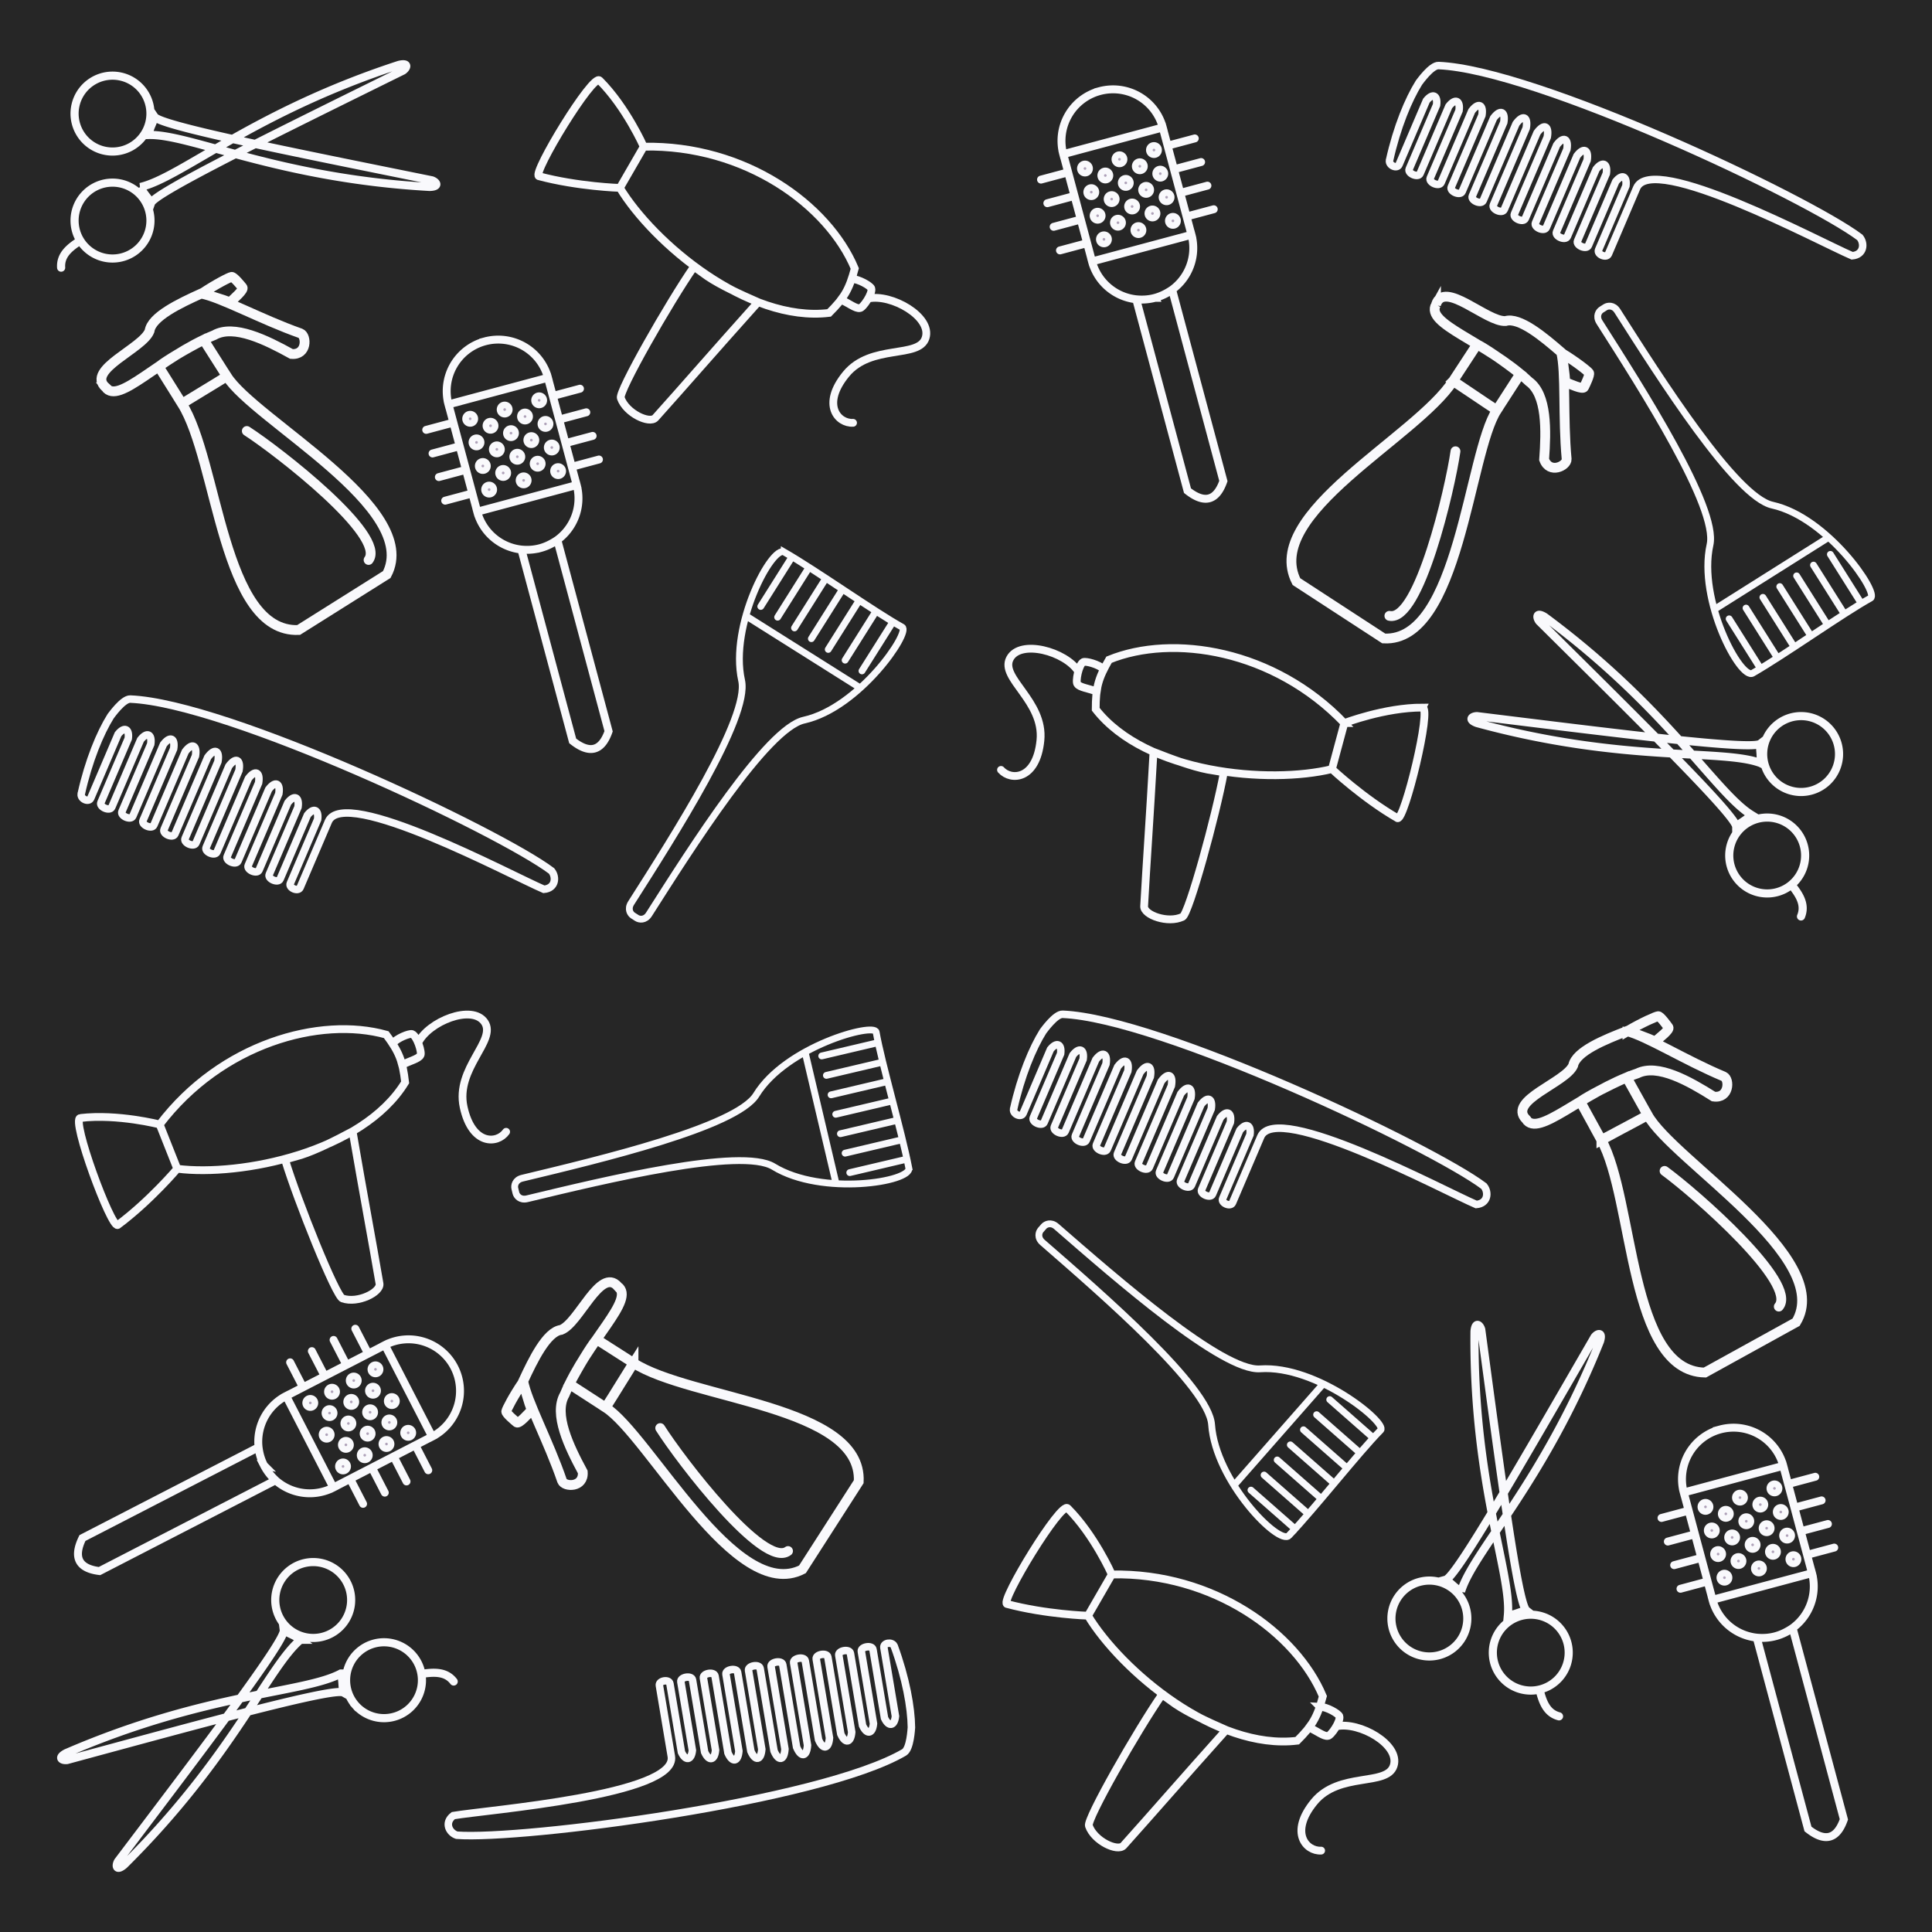 <?xml version="1.0" encoding="UTF-8" standalone="no"?>
<!-- Created with Inkscape (http://www.inkscape.org/) -->

<svg
   width="510.705mm"
   height="510.705mm"
   viewBox="0 0 510.705 510.705"
   version="1.1"
   id="svg1"
   xml:space="preserve"
   sodipodi:docname="motif en quatre - noir.svg"
   inkscape:version="1.4 (86a8ad7, 2024-10-11)"
   xmlns:inkscape="http://www.inkscape.org/namespaces/inkscape"
   xmlns:sodipodi="http://sodipodi.sourceforge.net/DTD/sodipodi-0.dtd"
   xmlns="http://www.w3.org/2000/svg"
   xmlns:svg="http://www.w3.org/2000/svg"><rect x="0" y="0" width="510.705" height="510.705" fill="#808080" stroke="none"/><sodipodi:namedview
     id="namedview1"
     pagecolor="#ffffff"
     bordercolor="#000000"
     borderopacity="0.25"
     inkscape:showpageshadow="2"
     inkscape:pageopacity="0.0"
     inkscape:pagecheckerboard="0"
     inkscape:deskcolor="#d1d1d1"
     inkscape:document-units="mm"
     inkscape:zoom="0.2067119"
     inkscape:cx="626.47577"
     inkscape:cy="957.85485"
     inkscape:window-width="1920"
     inkscape:window-height="991"
     inkscape:window-x="-9"
     inkscape:window-y="-9"
     inkscape:window-maximized="1"
     inkscape:current-layer="layer4" /><defs
     id="defs1" /><g
     id="layer4"
     transform="translate(-1612.955,-533.878)"><g
       id="g3-8"
       transform="translate(-95.789,-185.592)"><path
         id="rect46-2-0-6-1-05-2"
         style="fill:#262626;fill-opacity:1;stroke:none;stroke-width:1.11;stroke-linecap:round;stroke-dasharray:none;stroke-opacity:1"
         d="m 1708.744,719.47 v 255.352 255.352 h 255.352 255.352 V 974.822 719.47 h -255.352 z" /><g
         id="g2-9-4"
         transform="translate(-2.905,-3.431)"
         style="stroke:#f9f9fc;stroke-opacity:1"><path
           id="path6-5-1-9-2-12-4-5"
           style="fill:none;fill-opacity:1;stroke:#f9f9fc;stroke-width:2.595;stroke-linecap:round;stroke-dasharray:none;stroke-opacity:1"
           d="m 1776.893,836.83 c 8.322,5.377 37.053,27.694 32.187,34.092 m -49.329,-41.308 c 9.562,15.204 10.675,60.588 30.817,59.826 l 23.319,-14.666 c 9.303,-17.62 -35.02,-40.865 -42.277,-52.404 -3.238,2.036 -10.177,6.186 -11.859,7.244 z m 0,0 c 1.887,-1.187 8.656,-5.229 11.859,-7.244 -1.471,-2.328 -5.031,-7.903 -6.128,-9.646 -4.923,2.53 -9.676,5.379 -11.877,7.067 2.066,3.286 3.72,5.966 6.145,9.823 z m 5.238,-29.113 c 3.811,-2.554 7.349,-4.333 7.884,-4.408 0.535,-0.075 2.377,2.173 2.873,2.785 0.495,0.612 -2.281,2.965 -3.337,3.986 -1.31,-0.744 -7.286,-2.381 -7.42,-2.363 z m -25.459,24.764 c -5.149,-4.695 9.847,-10.189 11.65,-14.873 0.529,-3.794 7.964,-7.322 13.64,-9.889 5.298,0.999 15.907,6.867 26.272,10.516 1.662,0.668 1.774,5.808 -2.396,5.449 -6.681,-3.695 -15.229,-7.915 -20.4,-4.99 -14.653,5.965 -25.274,18.647 -28.767,13.787 z" /><g
           id="g10-5-1-8-2-6-63-5"
           transform="matrix(1.684,-0.451,0.451,1.684,1658.303,842.912)"
           style="stroke:#f9f9fc;stroke-opacity:1"><path
             id="path8-4-4-2-1-9-5-3-8-4-1"
             style="fill:none;fill-opacity:1;stroke:#f9f9fc;stroke-width:1.2;stroke-linecap:round;stroke-dasharray:none;stroke-opacity:1"
             d="m 113.335,24.806 h 3.732 m -3.732,3.705 h 3.732 m -3.732,3.705 h 3.732 m -3.732,-11.116 h 3.732 m -24.134,3.705 h 3.732 m -3.732,3.705 h 3.732 m -3.732,3.705 h 3.732 m -3.732,-11.116 h 3.732 m 0.529,-2.856 H 112.805 V 35.088 H 97.195 Z m 7.806,24.648 A 7.812,7.804 0 0 1 97.188,35.088 H 112.812 a 7.812,7.804 0 0 1 -7.812,7.804 z m 0,-32.452 a 7.812,7.804 0 0 0 -7.813,7.804 H 112.812 a 7.812,7.804 0 0 0 -7.812,-7.804 z m -2.818,31.927 c 2.029,0.752 3.781,0.642 5.636,0 0,4.624 0,30.034 0,30.034 -1.795,2.635 -3.674,2.635 -5.636,0 0,0 0,-24.315 0,-30.034 z" /><path
             id="path9-0-0-2-1-5-1-7-8-9-7"
             style="fill:#afa2b9;fill-opacity:1;stroke:#f9f9fc;stroke-linecap:round;stroke-opacity:1"
             d="m 111.334,32.317 a 0.7,0.7 0 0 1 -0.7,0.7 0.7,0.7 0 0 1 -0.7,-0.7 0.7,0.7 0 0 1 0.7,-0.7 0.7,0.7 0 0 1 0.7,0.7 z m -5.414,0 a 0.7,0.7 0 0 1 -0.7,0.7 0.7,0.7 0 0 1 -0.7,-0.7 0.7,0.7 0 0 1 0.7,-0.7 0.7,0.7 0 0 1 0.7,0.7 z m -5.414,0 a 0.7,0.7 0 0 1 -0.7,0.7 0.7,0.7 0 0 1 -0.7,-0.7 0.7,0.7 0 0 1 0.7,-0.7 0.7,0.7 0 0 1 0.7,0.7 z m 10.828,-3.705 a 0.7,0.7 0 0 1 -0.7,0.7 0.7,0.7 0 0 1 -0.7,-0.7 0.7,0.7 0 0 1 0.7,-0.7 0.7,0.7 0 0 1 0.7,0.7 z m -5.414,0 a 0.7,0.7 0 0 1 -0.7,0.7 0.7,0.7 0 0 1 -0.7,-0.7 0.7,0.7 0 0 1 0.7,-0.7 0.7,0.7 0 0 1 0.7,0.7 z m 2.707,1.819 a 0.7,0.7 0 0 1 -0.7,0.7 0.7,0.7 0 0 1 -0.7,-0.7 0.7,0.7 0 0 1 0.7,-0.7 0.7,0.7 0 0 1 0.7,0.7 z m -5.414,0 a 0.7,0.7 0 0 1 -0.7,0.7 0.7,0.7 0 0 1 -0.7,-0.7 0.7,0.7 0 0 1 0.7,-0.7 0.7,0.7 0 0 1 0.7,0.7 z m -2.707,-1.819 a 0.7,0.7 0 0 1 -0.7,0.7 0.7,0.7 0 0 1 -0.7,-0.7 0.7,0.7 0 0 1 0.7,-0.7 0.7,0.7 0 0 1 0.7,0.7 z m 10.828,-3.705 a 0.7,0.7 0 0 1 -0.7,0.7 0.7,0.7 0 0 1 -0.7,-0.7 0.7,0.7 0 0 1 0.7,-0.7 0.7,0.7 0 0 1 0.7,0.7 z m -5.414,0 a 0.7,0.7 0 0 1 -0.7,0.7 0.7,0.7 0 0 1 -0.7,-0.7 0.7,0.7 0 0 1 0.7,-0.7 0.7,0.7 0 0 1 0.7,0.7 z m 2.707,1.819 a 0.7,0.7 0 0 1 -0.7,0.7 0.7,0.7 0 0 1 -0.7,-0.7 0.7,0.7 0 0 1 0.7,-0.7 0.7,0.7 0 0 1 0.7,0.7 z m -5.414,0 a 0.7,0.7 0 0 1 -0.7,0.7 0.7,0.7 0 0 1 -0.7,-0.7 0.7,0.7 0 0 1 0.7,-0.7 0.7,0.7 0 0 1 0.7,0.7 z m -2.707,-1.819 a 0.7,0.7 0 0 1 -0.7,0.7 0.7,0.7 0 0 1 -0.7,-0.7 0.7,0.7 0 0 1 0.7,-0.7 0.7,0.7 0 0 1 0.7,0.7 z m 10.828,-3.705 a 0.7,0.7 0 0 1 -0.7,0.7 0.7,0.7 0 0 1 -0.7,-0.7 0.7,0.7 0 0 1 0.7,-0.7 0.7,0.7 0 0 1 0.7,0.7 z m -5.414,0 a 0.7,0.7 0 0 1 -0.7,0.7 0.7,0.7 0 0 1 -0.7,-0.7 0.7,0.7 0 0 1 0.7,-0.7 0.7,0.7 0 0 1 0.7,0.7 z m 2.707,1.819 a 0.7,0.7 0 0 1 -0.7,0.7 0.7,0.7 0 0 1 -0.7,-0.7 0.7,0.7 0 0 1 0.7,-0.7 0.7,0.7 0 0 1 0.7,0.7 z m -5.414,0 a 0.7,0.7 0 0 1 -0.7,0.7 0.7,0.7 0 0 1 -0.7,-0.7 0.7,0.7 0 0 1 0.7,-0.7 0.7,0.7 0 0 1 0.7,0.7 z m -2.707,-1.819 a 0.7,0.7 0 0 1 -0.7,0.7 0.7,0.7 0 0 1 -0.7,-0.7 0.7,0.7 0 0 1 0.7,-0.7 0.7,0.7 0 0 1 0.7,0.7 z" /></g><path
           id="rect11-3-6-4-4-2-0-1"
           style="fill:none;fill-opacity:1;stroke:#f9f9fc;stroke-width:1.983;stroke-linecap:round;stroke-dasharray:none;stroke-opacity:1"
           d="m 1733.113,932.809 c 1.967,-8.866 5.011,-16.152 7.783,-20.587 0.202,-0.245 3.276,-4.605 5.195,-4.526 25.71,1.061 97.512,35.008 111.358,45.427 1.322,1.637 1.064,4.593 -2.033,4.855 -8.564,-3.659 -52.891,-27.468 -56.965,-17.932 l -7.47,17.485 c -0.505,1.182 -3.099,0.073 -2.594,-1.108 l 7.223,-16.908 c 0.345,-2.604 -1.038,-3.219 -2.695,-1.151 l -7.223,16.908 c -0.505,1.181 -3.372,-0.043 -2.867,-1.225 l 7.603,-17.796 c 0.391,-2.711 -0.992,-3.328 -2.695,-1.151 l -7.603,17.796 c -0.505,1.182 -3.37,-0.043 -2.866,-1.224 l 8.095,-18.948 c 0.451,-2.85 -0.933,-3.468 -2.696,-1.152 l -8.095,18.948 c -0.505,1.182 -3.371,-0.043 -2.866,-1.224 l 8.306,-19.442 c 0.476,-2.91 -0.907,-3.529 -2.696,-1.152 l -8.306,19.442 c -0.505,1.182 -3.371,-0.043 -2.866,-1.224 l 8.681,-20.319 c 0.521,-3.016 -0.86,-3.635 -2.695,-1.151 l -8.681,20.319 c -0.505,1.182 -3.372,-0.043 -2.867,-1.225 l 8.681,-20.319 c 0.521,-3.016 -0.86,-3.635 -2.695,-1.151 l -8.681,20.319 c -0.505,1.182 -3.372,-0.043 -2.867,-1.225 l 8.306,-19.442 c 0.476,-2.91 -0.906,-3.528 -2.695,-1.151 l -8.306,19.442 c -0.505,1.182 -3.372,-0.043 -2.867,-1.225 l 8.095,-18.948 c 0.451,-2.85 -0.931,-3.468 -2.695,-1.151 l -8.095,18.948 c -0.505,1.182 -3.37,-0.043 -2.866,-1.224 l 7.603,-17.796 c 0.391,-2.711 -0.993,-3.328 -2.696,-1.152 l -7.603,17.796 c -0.505,1.182 -3.37,-0.043 -2.866,-1.224 l 7.223,-16.908 c 0.345,-2.604 -1.038,-3.219 -2.695,-1.151 l -7.223,16.908 c -0.505,1.182 -2.683,0.251 -2.523,-1.078 z" /><path
           id="path17-3-3-7-8-7-5-1"
           style="fill:none;fill-opacity:1;stroke:#f9f9fc;stroke-width:2.149;stroke-linecap:round;stroke-dasharray:none;stroke-opacity:1"
           d="m 1732.636,786.664 c -2.717,1.764 -5.055,3.722 -4.824,6.99 m 20.961,-21.321 c 10.783,-2.522 30.022,-19.803 68.359,-32.292 2.627,-0.627 2.102,0.807 1.027,1.534 -34.308,16.936 -65.63,32.277 -66.576,34.994 -0.944,-1.677 -1.829,-2.234 -2.809,-4.236 z m 2.648,8.875 a 10.03,10.03 0 0 0 -10.03,-10.03 10.03,10.03 0 0 0 -10.03,10.03 10.03,10.03 0 0 0 10.03,10.03 10.03,10.03 0 0 0 10.03,-10.03 z m -0.341,-25.682 a 10.03,10.03 0 0 1 -12.284,7.092 10.03,10.03 0 0 1 -7.092,-12.284 10.03,10.03 0 0 1 12.284,-7.092 10.03,10.03 0 0 1 7.092,12.284 z m -0.211,3.058 c 11.069,-0.32 34.089,11.464 74.345,13.73 2.7,-0.066 1.826,-1.318 0.6,-1.745 -37.499,-7.596 -71.703,-14.414 -73.313,-16.798 -0.483,1.863 -1.196,2.628 -1.632,4.813 z" /><path
           id="path21-3-6-1-3-9-3-5"
           style="fill:none;fill-opacity:1;stroke:#f9f9fc;stroke-width:2.056;stroke-linecap:round;stroke-dasharray:none;stroke-opacity:1"
           d="m 1941.158,801.817 c 6.096,-1.346 16.917,4.816 15.167,10.401 -1.75,5.586 -14.4,1.497 -21.028,9.577 -6.628,8.081 -2.124,13.09 1.849,12.872 m -0.36,-38.049 c 1.938,0.079 4.828,1.781 5.174,2.498 0.447,1.331 -2.241,5.242 -3.019,5.229 -1.088,0.207 -2.876,-1.281 -4.99,-2.212 1.027,-1.361 2.003,-2.971 2.836,-5.515 z M 1870.136,744.161 c 7.064,7.064 11.675,17.508 11.675,17.508 l -6.298,10.908 c 0,0 -11.203,-0.364 -21.443,-3.108 -1.716,-0.889 14.297,-27.175 16.066,-25.308 z m 11.675,17.508 c 26.892,-0.519 48.76,15.437 55.788,32.209 -1.487,5.548 -2.754,7.716 -6.778,11.74 -21.547,2.606 -46.522,-18.549 -55.307,-33.042 2.384,-4.129 4.586,-7.943 6.298,-10.908 z m 16.818,34.276 c 3.385,2.295 8.647,4.74 13.409,6.824 -12.053,13.451 -19.215,21.748 -27.153,30.586 -1.574,1.663 -7.714,-1.199 -9.135,-5.243 -0.626,-1.758 12.815,-25.285 19.341,-34.708 z" /><path
           id="path11-5-1-3-5-1-5-3-7-9-2"
           style="fill:none;fill-opacity:1;stroke:#f9f9fc;stroke-width:1.801;stroke-linecap:round;stroke-dasharray:none;stroke-opacity:1"
           d="m 1929.654,876.217 -7.986,12.671 m 12.445,-9.831 -7.986,12.671 m -0.932,-18.351 -7.986,12.671 m 25.823,-1.31 -7.986,12.671 m 3.527,-15.511 -7.986,12.671 m 16.904,-6.991 -7.986,12.671 m -18.769,-29.711 -7.986,12.671 m -3.824,2.552 30.112,18.975 m -20.076,-35.897 c -3.219,-1.859 -14.525,19.283 -11.273,33.943 2.16,9.738 -17.88,41.04 -29.199,58.811 -1.058,1.654 -0.154,2.921 0.46,3.311 0.246,0.161 0.805,0.513 1.058,0.674 0.614,0.391 2.144,0.675 3.195,-0.984 11.318,-17.771 31.209,-49.168 40.948,-51.329 14.661,-3.252 28.259,-23.26 25.994,-24.568 -7.344,-4.067 -22.431,-14.807 -31.183,-19.86 z" /><path
           id="path6-5-1-9-2-12-6-1-7"
           style="fill:none;fill-opacity:1;stroke:#f9f9fc;stroke-width:2.595;stroke-linecap:round;stroke-dasharray:none;stroke-opacity:1"
           d="m 2096.392,842.187 c -1.397,9.809 -9.627,45.246 -17.476,43.507 m 16.848,-62.096 c -9.801,15.051 -50.546,35.071 -41.417,53.042 l 23.085,15.032 c 19.896,1.067 22.439,-48.917 29.877,-60.339 -3.205,-2.087 -9.88,-6.651 -11.545,-7.735 z m 0,0 c 1.868,1.216 8.374,5.67 11.545,7.735 1.498,-2.311 5.069,-7.879 6.193,-9.605 -4.359,-3.411 -8.938,-6.534 -11.392,-7.825 -2.118,3.253 -3.859,5.876 -6.346,9.695 z m 28.63,-7.438 c 3.915,2.391 7.013,4.859 7.305,5.313 0.292,0.454 -0.977,3.069 -1.325,3.775 -0.348,0.706 -3.648,-0.829 -5.017,-1.36 0.127,-1.501 -0.889,-7.613 -0.962,-7.727 z m -33.15,-12.746 c 2.106,-6.642 13.377,4.674 18.386,4.349 3.667,-1.108 9.984,4.165 14.693,8.244 1.312,5.229 0.427,17.321 1.455,28.261 0.09,1.789 -4.531,4.044 -5.952,0.107 0.557,-7.614 0.808,-17.144 -4.013,-20.614 -11.554,-10.807 -27.519,-15.14 -24.569,-20.348 z" /><g
           id="g10-5-1-8-2-6-0-28-6"
           transform="matrix(1.684,-0.451,0.451,1.684,1820.818,776.758)"
           style="stroke:#f9f9fc;stroke-opacity:1"><path
             id="path8-4-4-2-1-9-5-3-8-9-8-1"
             style="fill:none;fill-opacity:1;stroke:#f9f9fc;stroke-width:1.2;stroke-linecap:round;stroke-dasharray:none;stroke-opacity:1"
             d="m 113.335,24.806 h 3.732 m -3.732,3.705 h 3.732 m -3.732,3.705 h 3.732 m -3.732,-11.116 h 3.732 m -24.134,3.705 h 3.732 m -3.732,3.705 h 3.732 m -3.732,3.705 h 3.732 m -3.732,-11.116 h 3.732 m 0.529,-2.856 H 112.805 V 35.088 H 97.195 Z m 7.806,24.648 A 7.812,7.804 0 0 1 97.188,35.088 H 112.812 a 7.812,7.804 0 0 1 -7.812,7.804 z m 0,-32.452 a 7.812,7.804 0 0 0 -7.813,7.804 H 112.812 a 7.812,7.804 0 0 0 -7.812,-7.804 z m -2.818,31.927 c 2.029,0.752 3.781,0.642 5.636,0 0,4.624 0,30.034 0,30.034 -1.795,2.635 -3.674,2.635 -5.636,0 0,0 0,-24.315 0,-30.034 z" /><path
             id="path9-0-0-2-1-5-1-7-8-5-1-4"
             style="fill:#afa2b9;fill-opacity:1;stroke:#f9f9fc;stroke-linecap:round;stroke-opacity:1"
             d="m 111.334,32.317 a 0.7,0.7 0 0 1 -0.7,0.7 0.7,0.7 0 0 1 -0.7,-0.7 0.7,0.7 0 0 1 0.7,-0.7 0.7,0.7 0 0 1 0.7,0.7 z m -5.414,0 a 0.7,0.7 0 0 1 -0.7,0.7 0.7,0.7 0 0 1 -0.7,-0.7 0.7,0.7 0 0 1 0.7,-0.7 0.7,0.7 0 0 1 0.7,0.7 z m -5.414,0 a 0.7,0.7 0 0 1 -0.7,0.7 0.7,0.7 0 0 1 -0.7,-0.7 0.7,0.7 0 0 1 0.7,-0.7 0.7,0.7 0 0 1 0.7,0.7 z m 10.828,-3.705 a 0.7,0.7 0 0 1 -0.7,0.7 0.7,0.7 0 0 1 -0.7,-0.7 0.7,0.7 0 0 1 0.7,-0.7 0.7,0.7 0 0 1 0.7,0.7 z m -5.414,0 a 0.7,0.7 0 0 1 -0.7,0.7 0.7,0.7 0 0 1 -0.7,-0.7 0.7,0.7 0 0 1 0.7,-0.7 0.7,0.7 0 0 1 0.7,0.7 z m 2.707,1.819 a 0.7,0.7 0 0 1 -0.7,0.7 0.7,0.7 0 0 1 -0.7,-0.7 0.7,0.7 0 0 1 0.7,-0.7 0.7,0.7 0 0 1 0.7,0.7 z m -5.414,0 a 0.7,0.7 0 0 1 -0.7,0.7 0.7,0.7 0 0 1 -0.7,-0.7 0.7,0.7 0 0 1 0.7,-0.7 0.7,0.7 0 0 1 0.7,0.7 z m -2.707,-1.819 a 0.7,0.7 0 0 1 -0.7,0.7 0.7,0.7 0 0 1 -0.7,-0.7 0.7,0.7 0 0 1 0.7,-0.7 0.7,0.7 0 0 1 0.7,0.7 z m 10.828,-3.705 a 0.7,0.7 0 0 1 -0.7,0.7 0.7,0.7 0 0 1 -0.7,-0.7 0.7,0.7 0 0 1 0.7,-0.7 0.7,0.7 0 0 1 0.7,0.7 z m -5.414,0 a 0.7,0.7 0 0 1 -0.7,0.7 0.7,0.7 0 0 1 -0.7,-0.7 0.7,0.7 0 0 1 0.7,-0.7 0.7,0.7 0 0 1 0.7,0.7 z m 2.707,1.819 a 0.7,0.7 0 0 1 -0.7,0.7 0.7,0.7 0 0 1 -0.7,-0.7 0.7,0.7 0 0 1 0.7,-0.7 0.7,0.7 0 0 1 0.7,0.7 z m -5.414,0 a 0.7,0.7 0 0 1 -0.7,0.7 0.7,0.7 0 0 1 -0.7,-0.7 0.7,0.7 0 0 1 0.7,-0.7 0.7,0.7 0 0 1 0.7,0.7 z m -2.707,-1.819 a 0.7,0.7 0 0 1 -0.7,0.7 0.7,0.7 0 0 1 -0.7,-0.7 0.7,0.7 0 0 1 0.7,-0.7 0.7,0.7 0 0 1 0.7,0.7 z m 10.828,-3.705 a 0.7,0.7 0 0 1 -0.7,0.7 0.7,0.7 0 0 1 -0.7,-0.7 0.7,0.7 0 0 1 0.7,-0.7 0.7,0.7 0 0 1 0.7,0.7 z m -5.414,0 a 0.7,0.7 0 0 1 -0.7,0.7 0.7,0.7 0 0 1 -0.7,-0.7 0.7,0.7 0 0 1 0.7,-0.7 0.7,0.7 0 0 1 0.7,0.7 z m 2.707,1.819 a 0.7,0.7 0 0 1 -0.7,0.7 0.7,0.7 0 0 1 -0.7,-0.7 0.7,0.7 0 0 1 0.7,-0.7 0.7,0.7 0 0 1 0.7,0.7 z m -5.414,0 a 0.7,0.7 0 0 1 -0.7,0.7 0.7,0.7 0 0 1 -0.7,-0.7 0.7,0.7 0 0 1 0.7,-0.7 0.7,0.7 0 0 1 0.7,0.7 z m -2.707,-1.819 a 0.7,0.7 0 0 1 -0.7,0.7 0.7,0.7 0 0 1 -0.7,-0.7 0.7,0.7 0 0 1 0.7,-0.7 0.7,0.7 0 0 1 0.7,0.7 z" /></g><path
           id="rect11-3-6-4-4-2-8-8-2"
           style="fill:none;fill-opacity:1;stroke:#f9f9fc;stroke-width:1.983;stroke-linecap:round;stroke-dasharray:none;stroke-opacity:1"
           d="m 2078.948,765.342 c 1.967,-8.866 5.011,-16.152 7.783,-20.587 0.202,-0.245 3.276,-4.605 5.195,-4.526 25.71,1.061 97.512,35.008 111.358,45.427 1.322,1.637 1.064,4.593 -2.033,4.855 -8.565,-3.659 -52.891,-27.468 -56.965,-17.932 l -7.47,17.485 c -0.505,1.182 -3.099,0.073 -2.594,-1.108 l 7.223,-16.908 c 0.345,-2.604 -1.038,-3.219 -2.695,-1.151 l -7.223,16.908 c -0.505,1.181 -3.372,-0.043 -2.867,-1.225 l 7.603,-17.796 c 0.391,-2.711 -0.992,-3.328 -2.695,-1.151 l -7.603,17.796 c -0.505,1.182 -3.37,-0.043 -2.866,-1.224 l 8.095,-18.948 c 0.451,-2.85 -0.933,-3.468 -2.696,-1.152 l -8.095,18.948 c -0.505,1.181 -3.371,-0.043 -2.866,-1.224 l 8.306,-19.442 c 0.476,-2.91 -0.907,-3.529 -2.696,-1.152 l -8.306,19.442 c -0.505,1.182 -3.371,-0.043 -2.866,-1.224 l 8.681,-20.319 c 0.521,-3.016 -0.86,-3.635 -2.695,-1.151 l -8.681,20.319 c -0.505,1.182 -3.372,-0.043 -2.867,-1.225 l 8.681,-20.319 c 0.521,-3.016 -0.86,-3.635 -2.695,-1.151 l -8.681,20.319 c -0.505,1.182 -3.372,-0.043 -2.867,-1.225 l 8.306,-19.442 c 0.476,-2.91 -0.906,-3.528 -2.695,-1.151 l -8.306,19.442 c -0.505,1.182 -3.372,-0.043 -2.867,-1.225 l 8.095,-18.948 c 0.451,-2.85 -0.931,-3.468 -2.695,-1.151 l -8.095,18.948 c -0.505,1.182 -3.37,-0.043 -2.866,-1.224 l 7.603,-17.796 c 0.391,-2.711 -0.993,-3.328 -2.696,-1.152 l -7.603,17.796 c -0.505,1.182 -3.37,-0.043 -2.866,-1.224 l 7.223,-16.908 c 0.345,-2.604 -1.038,-3.219 -2.695,-1.151 l -7.223,16.908 c -0.505,1.182 -2.683,0.251 -2.523,-1.078 z" /><path
           id="path17-3-3-7-8-7-9-6-3"
           style="fill:none;fill-opacity:1;stroke:#f9f9fc;stroke-width:2.149;stroke-linecap:round;stroke-dasharray:none;stroke-opacity:1"
           d="m 2185.365,956.995 c 2.018,2.534 3.615,5.132 2.361,8.159 m -13.124,-26.865 c -9.428,-5.809 -22.199,-28.297 -54.601,-52.292 -2.293,-1.427 -2.25,0.099 -1.46,1.129 27.172,26.936 52.017,51.413 52.054,54.29 1.427,-1.292 2.443,-1.539 4.007,-3.127 z m -5.324,7.578 a 10.03,10.03 0 0 1 12.692,-6.334 10.03,10.03 0 0 1 6.334,12.692 10.03,10.03 0 0 1 -12.692,6.334 10.03,10.03 0 0 1 -6.334,-12.692 z m 8.463,-24.25 a 10.03,10.03 0 0 0 9.403,10.62 10.03,10.03 0 0 0 10.62,-9.403 10.03,10.03 0 0 0 -9.403,-10.62 10.03,10.03 0 0 0 -10.62,9.403 z m -0.769,2.968 c -10.397,-3.812 -35.965,0.069 -74.864,-10.54 -2.54,-0.918 -1.314,-1.829 -0.016,-1.845 37.973,4.68 72.575,9.054 74.858,7.302 -0.132,1.92 0.302,2.871 0.023,5.083 z" /><path
           id="path21-3-6-1-3-9-0-02-2"
           style="fill:none;fill-opacity:1;stroke:#f9f9fc;stroke-width:2.056;stroke-linecap:round;stroke-dasharray:none;stroke-opacity:1"
           d="m 1996.679,900.373 c -3.352,-5.266 -15.356,-8.576 -18.075,-3.393 -2.719,5.183 9.11,11.252 8.069,21.652 -1.041,10.399 -7.768,10.748 -10.419,7.781 m 27.194,-26.615 c -1.424,-1.316 -4.671,-2.16 -5.422,-1.899 -1.258,0.623 -2.129,5.288 -1.57,5.83 0.622,0.917 2.938,1.132 5.09,1.971 0.238,-1.688 0.689,-3.516 1.902,-5.902 z m 84.209,10.143 c -9.99,-0.013 -20.641,4.099 -20.641,4.099 l -3.276,12.162 c 0,0 8.169,7.674 17.344,12.987 1.841,0.588 9.143,-29.313 6.572,-29.247 z m -20.641,4.099 c -18.624,-19.406 -45.364,-23.621 -62.202,-16.752 -2.878,4.971 -3.518,7.399 -3.526,13.09 13.371,17.096 45.987,19.838 62.452,15.824 1.24,-4.603 2.385,-8.856 3.276,-12.162 z m -36.144,12.298 c -4.016,-0.776 -9.462,-2.775 -14.302,-4.674 -1.012,18.033 -1.828,28.963 -2.48,40.825 -0.066,2.289 6.296,4.615 10.163,2.765 1.687,-0.798 8.852,-26.929 10.915,-38.204 z" /><path
           id="path11-5-1-3-5-1-5-3-7-0-4-2"
           style="fill:none;fill-opacity:1;stroke:#f9f9fc;stroke-width:1.801;stroke-linecap:round;stroke-dasharray:none;stroke-opacity:1"
           d="m 2185.641,893.475 -7.986,-12.671 m 12.445,9.831 -7.986,-12.671 m -0.932,18.351 -7.986,-12.671 m 25.823,1.31 -7.986,-12.671 m 3.527,15.511 -7.986,-12.671 m 16.904,6.991 -7.986,-12.671 m -18.769,29.711 -7.986,-12.671 m -3.824,-2.552 30.111,-18.975 m -20.076,35.897 c -3.219,1.859 -14.525,-19.283 -11.273,-33.944 2.16,-9.738 -17.88,-41.04 -29.199,-58.811 -1.058,-1.654 -0.154,-2.921 0.46,-3.311 0.246,-0.161 0.805,-0.513 1.058,-0.674 0.614,-0.391 2.144,-0.675 3.195,0.984 11.318,17.771 31.209,49.168 40.948,51.328 14.661,3.252 28.259,23.26 25.994,24.568 -7.344,4.067 -22.431,14.807 -31.183,19.86 z" /><path
           id="path6-5-1-9-2-12-6-7-9-1"
           style="fill:none;fill-opacity:1;stroke:#f9f9fc;stroke-width:2.595;stroke-linecap:round;stroke-dasharray:none;stroke-opacity:1"
           d="m 1886.168,1100.398 c 5.299,8.371 27.347,37.31 33.791,32.504 m -40.847,-49.712 c 15.114,9.704 60.486,11.239 59.536,31.373 l -14.883,23.181 c -17.706,9.138 -40.537,-35.399 -52.007,-42.764 2.066,-3.219 6.28,-10.119 7.354,-11.791 z m 0,0 c -1.204,1.876 -5.309,8.607 -7.354,11.791 -2.314,-1.493 -7.856,-5.105 -9.589,-6.217 2.576,-4.899 5.469,-9.626 7.178,-11.81 3.266,2.097 5.931,3.775 9.765,6.237 z m -29.16,4.966 c -2.589,3.787 -4.401,7.309 -4.481,7.842 -0.08,0.534 2.151,2.398 2.758,2.898 0.607,0.501 2.986,-2.253 4.017,-3.299 -0.732,-1.317 -2.313,-7.308 -2.293,-7.441 z m 25,-25.227 c -4.646,-5.192 -10.28,9.752 -14.981,11.511 -3.799,0.494 -7.396,7.895 -10.015,13.547 0.95,5.307 6.719,15.97 10.271,26.369 0.652,1.668 5.792,1.828 5.471,-2.345 -3.632,-6.715 -7.773,-15.302 -4.799,-20.445 6.101,-14.597 18.882,-25.099 14.054,-28.638 z" /><g
           id="g10-5-1-8-2-6-0-2-0-6"
           transform="matrix(0.799,1.55,-1.55,0.799,1764.02,913.232)"
           style="stroke:#f9f9fc;stroke-opacity:1"><path
             id="path8-4-4-2-1-9-5-3-8-9-1-22-8"
             style="fill:none;fill-opacity:1;stroke:#f9f9fc;stroke-width:1.2;stroke-linecap:round;stroke-dasharray:none;stroke-opacity:1"
             d="m 113.335,24.806 h 3.732 m -3.732,3.705 h 3.732 m -3.732,3.705 h 3.732 m -3.732,-11.116 h 3.732 m -24.134,3.705 h 3.732 m -3.732,3.705 h 3.732 m -3.732,3.705 h 3.732 m -3.732,-11.116 h 3.732 m 0.529,-2.856 H 112.805 V 35.088 H 97.195 Z m 7.806,24.648 A 7.812,7.804 0 0 1 97.188,35.088 H 112.812 a 7.812,7.804 0 0 1 -7.812,7.804 z m 0,-32.452 a 7.812,7.804 0 0 0 -7.813,7.804 H 112.812 a 7.812,7.804 0 0 0 -7.812,-7.804 z m -2.818,31.927 c 2.029,0.752 3.781,0.642 5.636,0 0,4.624 0,30.034 0,30.034 -1.795,2.635 -3.674,2.635 -5.636,0 0,0 0,-24.315 0,-30.034 z" /><path
             id="path9-0-0-2-1-5-1-7-8-5-4-1-5"
             style="fill:#afa2b9;fill-opacity:1;stroke:#f9f9fc;stroke-linecap:round;stroke-opacity:1"
             d="m 111.334,32.317 a 0.7,0.7 0 0 1 -0.7,0.7 0.7,0.7 0 0 1 -0.7,-0.7 0.7,0.7 0 0 1 0.7,-0.7 0.7,0.7 0 0 1 0.7,0.7 z m -5.414,0 a 0.7,0.7 0 0 1 -0.7,0.7 0.7,0.7 0 0 1 -0.7,-0.7 0.7,0.7 0 0 1 0.7,-0.7 0.7,0.7 0 0 1 0.7,0.7 z m -5.414,0 a 0.7,0.7 0 0 1 -0.7,0.7 0.7,0.7 0 0 1 -0.7,-0.7 0.7,0.7 0 0 1 0.7,-0.7 0.7,0.7 0 0 1 0.7,0.7 z m 10.828,-3.705 a 0.7,0.7 0 0 1 -0.7,0.7 0.7,0.7 0 0 1 -0.7,-0.7 0.7,0.7 0 0 1 0.7,-0.7 0.7,0.7 0 0 1 0.7,0.7 z m -5.414,0 a 0.7,0.7 0 0 1 -0.7,0.7 0.7,0.7 0 0 1 -0.7,-0.7 0.7,0.7 0 0 1 0.7,-0.7 0.7,0.7 0 0 1 0.7,0.7 z m 2.707,1.819 a 0.7,0.7 0 0 1 -0.7,0.7 0.7,0.7 0 0 1 -0.7,-0.7 0.7,0.7 0 0 1 0.7,-0.7 0.7,0.7 0 0 1 0.7,0.7 z m -5.414,0 a 0.7,0.7 0 0 1 -0.7,0.7 0.7,0.7 0 0 1 -0.7,-0.7 0.7,0.7 0 0 1 0.7,-0.7 0.7,0.7 0 0 1 0.7,0.7 z m -2.707,-1.819 a 0.7,0.7 0 0 1 -0.7,0.7 0.7,0.7 0 0 1 -0.7,-0.7 0.7,0.7 0 0 1 0.7,-0.7 0.7,0.7 0 0 1 0.7,0.7 z m 10.828,-3.705 a 0.7,0.7 0 0 1 -0.7,0.7 0.7,0.7 0 0 1 -0.7,-0.7 0.7,0.7 0 0 1 0.7,-0.7 0.7,0.7 0 0 1 0.7,0.7 z m -5.414,0 a 0.7,0.7 0 0 1 -0.7,0.7 0.7,0.7 0 0 1 -0.7,-0.7 0.7,0.7 0 0 1 0.7,-0.7 0.7,0.7 0 0 1 0.7,0.7 z m 2.707,1.819 a 0.7,0.7 0 0 1 -0.7,0.7 0.7,0.7 0 0 1 -0.7,-0.7 0.7,0.7 0 0 1 0.7,-0.7 0.7,0.7 0 0 1 0.7,0.7 z m -5.414,0 a 0.7,0.7 0 0 1 -0.7,0.7 0.7,0.7 0 0 1 -0.7,-0.7 0.7,0.7 0 0 1 0.7,-0.7 0.7,0.7 0 0 1 0.7,0.7 z m -2.707,-1.819 a 0.7,0.7 0 0 1 -0.7,0.7 0.7,0.7 0 0 1 -0.7,-0.7 0.7,0.7 0 0 1 0.7,-0.7 0.7,0.7 0 0 1 0.7,0.7 z m 10.828,-3.705 a 0.7,0.7 0 0 1 -0.7,0.7 0.7,0.7 0 0 1 -0.7,-0.7 0.7,0.7 0 0 1 0.7,-0.7 0.7,0.7 0 0 1 0.7,0.7 z m -5.414,0 a 0.7,0.7 0 0 1 -0.7,0.7 0.7,0.7 0 0 1 -0.7,-0.7 0.7,0.7 0 0 1 0.7,-0.7 0.7,0.7 0 0 1 0.7,0.7 z m 2.707,1.819 a 0.7,0.7 0 0 1 -0.7,0.7 0.7,0.7 0 0 1 -0.7,-0.7 0.7,0.7 0 0 1 0.7,-0.7 0.7,0.7 0 0 1 0.7,0.7 z m -5.414,0 a 0.7,0.7 0 0 1 -0.7,0.7 0.7,0.7 0 0 1 -0.7,-0.7 0.7,0.7 0 0 1 0.7,-0.7 0.7,0.7 0 0 1 0.7,0.7 z m -2.707,-1.819 a 0.7,0.7 0 0 1 -0.7,0.7 0.7,0.7 0 0 1 -0.7,-0.7 0.7,0.7 0 0 1 0.7,-0.7 0.7,0.7 0 0 1 0.7,0.7 z" /></g><path
           id="rect11-3-6-4-4-2-8-9-5-7"
           style="fill:none;fill-opacity:1;stroke:#f9f9fc;stroke-width:1.983;stroke-linecap:round;stroke-dasharray:none;stroke-opacity:1"
           d="m 1948.007,1157.988 c 3.131,8.525 4.503,16.301 4.565,21.53 -0.038,0.315 -0.271,5.645 -1.929,6.614 -22.213,12.989 -100.978,23.183 -118.258,21.889 -1.996,-0.664 -3.376,-3.292 -0.91,-5.184 9.184,-1.545 59.35,-5.437 57.63,-15.664 l -3.153,-18.75 c -0.213,-1.267 2.569,-1.735 2.782,-0.468 l 3.049,18.131 c 1.115,2.378 2.611,2.15 2.89,-0.486 l -3.049,-18.131 c -0.213,-1.267 2.861,-1.784 3.074,-0.517 l 3.209,19.084 c 1.135,2.493 2.631,2.266 2.89,-0.486 l -3.209,-19.084 c -0.213,-1.267 2.86,-1.784 3.073,-0.517 l 3.417,20.319 c 1.16,2.642 2.658,2.416 2.891,-0.486 l -3.417,-20.319 c -0.213,-1.267 2.86,-1.784 3.073,-0.517 l 3.506,20.849 c 1.17,2.706 2.668,2.48 2.891,-0.486 l -3.506,-20.849 c -0.213,-1.267 2.86,-1.784 3.073,-0.517 l 3.664,21.79 c 1.189,2.82 2.687,2.595 2.89,-0.486 l -3.664,-21.79 c -0.213,-1.267 2.861,-1.784 3.075,-0.517 l 3.664,21.79 c 1.189,2.82 2.687,2.595 2.89,-0.486 l -3.664,-21.79 c -0.213,-1.267 2.861,-1.784 3.074,-0.517 l 3.506,20.849 c 1.17,2.706 2.667,2.481 2.89,-0.486 l -3.506,-20.849 c -0.213,-1.267 2.861,-1.784 3.075,-0.517 l 3.417,20.319 c 1.16,2.643 2.656,2.416 2.89,-0.486 l -3.417,-20.319 c -0.213,-1.267 2.86,-1.784 3.073,-0.517 l 3.209,19.084 c 1.135,2.493 2.632,2.266 2.891,-0.486 l -3.209,-19.084 c -0.213,-1.267 2.86,-1.784 3.073,-0.517 l 3.049,18.131 c 1.115,2.378 2.611,2.15 2.89,-0.486 l -3.049,-18.131 c -0.213,-1.267 2.123,-1.66 2.705,-0.455 z" /><path
           id="path17-3-3-7-8-7-9-9-4-6"
           style="fill:none;fill-opacity:1;stroke:#f9f9fc;stroke-width:2.149;stroke-linecap:round;stroke-dasharray:none;stroke-opacity:1"
           d="m 1823.333,1165.343 c 3.204,-0.476 6.252,-0.556 8.243,2.047 m -29.825,-2.109 c -9.752,5.246 -35.612,5.026 -72.617,21.037 -2.384,1.268 -1.042,1.996 0.245,1.829 36.928,-10.012 70.561,-19.242 73.069,-17.831 -0.403,-1.882 -0.108,-2.885 -0.697,-5.035 z m 3.889,8.405 a 10.03,10.03 0 0 1 0.88,-14.157 10.03,10.03 0 0 1 14.157,0.88 10.03,10.03 0 0 1 -0.88,14.157 10.03,10.03 0 0 1 -14.157,-0.88 z m -16.742,-19.478 a 10.03,10.03 0 0 0 13.903,-2.814 10.03,10.03 0 0 0 -2.814,-13.903 10.03,10.03 0 0 0 -13.903,2.814 10.03,10.03 0 0 0 2.814,13.903 z m 2.183,2.153 c -8.51,7.086 -17.967,31.156 -46.644,59.498 -2.067,1.738 -2.241,0.221 -1.605,-0.911 23.083,-30.513 44.211,-58.263 43.84,-61.115 1.595,1.077 2.636,1.178 4.41,2.528 z" /><path
           id="path21-3-6-1-3-9-0-0-4-1"
           style="fill:none;fill-opacity:1;stroke:#f9f9fc;stroke-width:2.056;stroke-linecap:round;stroke-dasharray:none;stroke-opacity:1"
           d="m 1822.181,998.54 c 2.729,-5.614 14.277,-10.273 17.57,-5.433 3.293,4.839 -7.766,12.218 -5.546,22.431 2.221,10.213 8.944,9.792 11.239,6.542 m -30.053,-23.338 c 1.265,-1.47 4.394,-2.679 5.17,-2.506 1.321,0.475 2.719,5.011 2.225,5.613 -0.513,0.982 -2.789,1.46 -4.832,2.539 -0.429,-1.65 -1.086,-3.414 -2.563,-5.646 z m -82.501,19.686 c 9.923,-1.153 20.974,1.716 20.974,1.716 l 4.642,11.709 c 0,0 -7.24,8.556 -15.749,14.881 -1.762,0.794 -12.429,-28.078 -9.867,-28.306 z m 20.974,1.716 c 16.287,-21.405 42.372,-28.643 59.884,-23.741 3.427,4.61 4.34,6.949 4.996,12.602 -11.333,18.51 -43.422,24.957 -60.238,22.848 -1.757,-4.432 -3.38,-8.526 -4.642,-11.709 z m 37.312,8.093 c 3.901,-1.229 9.084,-3.837 13.675,-6.276 3.063,17.8 5.121,28.565 7.123,40.275 0.327,2.267 -5.728,5.303 -9.781,3.906 -1.767,-0.6 -11.868,-25.743 -15.204,-36.709 z" /><path
           id="path11-5-1-3-5-1-5-3-7-0-3-4-8"
           style="fill:none;fill-opacity:1;stroke:#f9f9fc;stroke-width:1.801;stroke-linecap:round;stroke-dasharray:none;stroke-opacity:1"
           d="m 1948.385,1019.158 -14.579,3.431 m 13.344,-8.572 -14.579,3.431 m 17.05,6.85 -14.579,3.431 m 9.637,-23.993 -14.579,3.431 m 15.815,1.709 -14.579,3.431 m 12.108,-13.712 -14.579,3.431 m 21.992,27.411 -14.579,3.431 m -3.657,2.786 -8.151,-34.645 m 27.416,30.659 c 0.711,3.649 -22.959,7.465 -35.764,-0.379 -8.507,-5.21 -44.624,3.562 -65.11,8.485 -1.908,0.463 -2.812,-0.804 -2.982,-1.511 -0.068,-0.286 -0.223,-0.928 -0.293,-1.22 -0.17,-0.708 0.059,-2.247 1.97,-2.701 20.486,-4.924 56.645,-13.523 61.855,-22.029 7.843,-12.806 31.186,-19.158 31.686,-16.591 1.458,8.267 6.707,26.027 8.639,35.946 z" /><path
           id="path6-5-1-9-2-12-6-8-2-9"
           style="fill:none;fill-opacity:1;stroke:#f9f9fc;stroke-width:2.595;stroke-linecap:round;stroke-dasharray:none;stroke-opacity:1"
           d="m 2151.663,1032.42 c 8.002,5.842 35.416,29.759 30.194,35.87 m -46.897,-44.05 c 8.681,15.724 7.207,61.098 27.36,61.484 l 24.117,-13.314 c 10.291,-17.061 -32.636,-42.793 -39.224,-54.726 -3.348,1.849 -10.513,5.596 -12.252,6.557 z m 0,0 c 1.951,-1.077 8.94,-4.728 12.253,-6.557 -1.336,-2.408 -4.573,-8.177 -5.569,-9.98 -5.059,2.246 -9.967,4.819 -12.26,6.379 1.876,3.398 3.374,6.168 5.576,10.157 z m 6.888,-28.768 c 3.95,-2.332 7.584,-3.907 8.122,-3.952 0.538,-0.044 2.25,2.305 2.709,2.944 0.459,0.639 -2.446,2.83 -3.558,3.789 -1.266,-0.818 -7.138,-2.792 -7.273,-2.781 z m -26.828,23.274 c -4.873,-4.98 10.412,-9.611 12.478,-14.186 0.745,-3.758 8.368,-6.856 14.181,-9.096 5.232,1.299 15.49,7.762 25.631,11.995 1.621,0.761 1.44,5.9 -2.702,5.304 -6.46,-4.069 -14.754,-8.769 -20.082,-6.143 -14.969,5.121 -26.295,17.177 -29.506,12.126 z" /><g
           id="g10-5-1-8-2-6-0-3-5-2"
           transform="matrix(1.684,-0.451,0.451,1.684,1984.84,1130.535)"
           style="stroke:#f9f9fc;stroke-opacity:1"><path
             id="path8-4-4-2-1-9-5-3-8-9-5-0-7"
             style="fill:none;fill-opacity:1;stroke:#f9f9fc;stroke-width:1.2;stroke-linecap:round;stroke-dasharray:none;stroke-opacity:1"
             d="m 113.335,24.806 h 3.732 m -3.732,3.705 h 3.732 m -3.732,3.705 h 3.732 m -3.732,-11.116 h 3.732 m -24.134,3.705 h 3.732 m -3.732,3.705 h 3.732 m -3.732,3.705 h 3.732 m -3.732,-11.116 h 3.732 m 0.529,-2.856 H 112.805 V 35.088 H 97.195 Z m 7.806,24.648 A 7.812,7.804 0 0 1 97.188,35.088 H 112.812 a 7.812,7.804 0 0 1 -7.812,7.804 z m 0,-32.452 a 7.812,7.804 0 0 0 -7.813,7.804 H 112.812 a 7.812,7.804 0 0 0 -7.812,-7.804 z m -2.818,31.927 c 2.029,0.752 3.781,0.642 5.636,0 0,4.624 0,30.034 0,30.034 -1.795,2.635 -3.674,2.635 -5.636,0 0,0 0,-24.315 0,-30.034 z" /><path
             id="path9-0-0-2-1-5-1-7-8-5-5-4-9"
             style="fill:#afa2b9;fill-opacity:1;stroke:#f9f9fc;stroke-linecap:round;stroke-opacity:1"
             d="m 111.334,32.317 a 0.7,0.7 0 0 1 -0.7,0.7 0.7,0.7 0 0 1 -0.7,-0.7 0.7,0.7 0 0 1 0.7,-0.7 0.7,0.7 0 0 1 0.7,0.7 z m -5.414,0 a 0.7,0.7 0 0 1 -0.7,0.7 0.7,0.7 0 0 1 -0.7,-0.7 0.7,0.7 0 0 1 0.7,-0.7 0.7,0.7 0 0 1 0.7,0.7 z m -5.414,0 a 0.7,0.7 0 0 1 -0.7,0.7 0.7,0.7 0 0 1 -0.7,-0.7 0.7,0.7 0 0 1 0.7,-0.7 0.7,0.7 0 0 1 0.7,0.7 z m 10.828,-3.705 a 0.7,0.7 0 0 1 -0.7,0.7 0.7,0.7 0 0 1 -0.7,-0.7 0.7,0.7 0 0 1 0.7,-0.7 0.7,0.7 0 0 1 0.7,0.7 z m -5.414,0 a 0.7,0.7 0 0 1 -0.7,0.7 0.7,0.7 0 0 1 -0.7,-0.7 0.7,0.7 0 0 1 0.7,-0.7 0.7,0.7 0 0 1 0.7,0.7 z m 2.707,1.819 a 0.7,0.7 0 0 1 -0.7,0.7 0.7,0.7 0 0 1 -0.7,-0.7 0.7,0.7 0 0 1 0.7,-0.7 0.7,0.7 0 0 1 0.7,0.7 z m -5.414,0 a 0.7,0.7 0 0 1 -0.7,0.7 0.7,0.7 0 0 1 -0.7,-0.7 0.7,0.7 0 0 1 0.7,-0.7 0.7,0.7 0 0 1 0.7,0.7 z m -2.707,-1.819 a 0.7,0.7 0 0 1 -0.7,0.7 0.7,0.7 0 0 1 -0.7,-0.7 0.7,0.7 0 0 1 0.7,-0.7 0.7,0.7 0 0 1 0.7,0.7 z m 10.828,-3.705 a 0.7,0.7 0 0 1 -0.7,0.7 0.7,0.7 0 0 1 -0.7,-0.7 0.7,0.7 0 0 1 0.7,-0.7 0.7,0.7 0 0 1 0.7,0.7 z m -5.414,0 a 0.7,0.7 0 0 1 -0.7,0.7 0.7,0.7 0 0 1 -0.7,-0.7 0.7,0.7 0 0 1 0.7,-0.7 0.7,0.7 0 0 1 0.7,0.7 z m 2.707,1.819 a 0.7,0.7 0 0 1 -0.7,0.7 0.7,0.7 0 0 1 -0.7,-0.7 0.7,0.7 0 0 1 0.7,-0.7 0.7,0.7 0 0 1 0.7,0.7 z m -5.414,0 a 0.7,0.7 0 0 1 -0.7,0.7 0.7,0.7 0 0 1 -0.7,-0.7 0.7,0.7 0 0 1 0.7,-0.7 0.7,0.7 0 0 1 0.7,0.7 z m -2.707,-1.819 a 0.7,0.7 0 0 1 -0.7,0.7 0.7,0.7 0 0 1 -0.7,-0.7 0.7,0.7 0 0 1 0.7,-0.7 0.7,0.7 0 0 1 0.7,0.7 z m 10.828,-3.705 a 0.7,0.7 0 0 1 -0.7,0.7 0.7,0.7 0 0 1 -0.7,-0.7 0.7,0.7 0 0 1 0.7,-0.7 0.7,0.7 0 0 1 0.7,0.7 z m -5.414,0 a 0.7,0.7 0 0 1 -0.7,0.7 0.7,0.7 0 0 1 -0.7,-0.7 0.7,0.7 0 0 1 0.7,-0.7 0.7,0.7 0 0 1 0.7,0.7 z m 2.707,1.819 a 0.7,0.7 0 0 1 -0.7,0.7 0.7,0.7 0 0 1 -0.7,-0.7 0.7,0.7 0 0 1 0.7,-0.7 0.7,0.7 0 0 1 0.7,0.7 z m -5.414,0 a 0.7,0.7 0 0 1 -0.7,0.7 0.7,0.7 0 0 1 -0.7,-0.7 0.7,0.7 0 0 1 0.7,-0.7 0.7,0.7 0 0 1 0.7,0.7 z m -2.707,-1.819 a 0.7,0.7 0 0 1 -0.7,0.7 0.7,0.7 0 0 1 -0.7,-0.7 0.7,0.7 0 0 1 0.7,-0.7 0.7,0.7 0 0 1 0.7,0.7 z" /></g><path
           id="rect11-3-6-4-4-2-8-1-2-5"
           style="fill:none;fill-opacity:1;stroke:#f9f9fc;stroke-width:1.983;stroke-linecap:round;stroke-dasharray:none;stroke-opacity:1"
           d="m 1979.576,1016.13 c 1.967,-8.866 5.011,-16.152 7.783,-20.587 0.202,-0.245 3.276,-4.605 5.195,-4.526 25.71,1.061 97.512,35.008 111.358,45.427 1.322,1.637 1.064,4.593 -2.033,4.855 -8.565,-3.659 -52.891,-27.468 -56.965,-17.932 l -7.47,17.485 c -0.505,1.182 -3.099,0.073 -2.594,-1.108 l 7.223,-16.908 c 0.345,-2.604 -1.038,-3.219 -2.695,-1.151 l -7.223,16.908 c -0.505,1.181 -3.372,-0.043 -2.867,-1.225 l 7.603,-17.796 c 0.391,-2.711 -0.992,-3.328 -2.695,-1.151 l -7.603,17.796 c -0.505,1.182 -3.37,-0.043 -2.866,-1.224 l 8.095,-18.948 c 0.451,-2.85 -0.933,-3.468 -2.696,-1.152 l -8.095,18.948 c -0.505,1.181 -3.371,-0.043 -2.866,-1.224 l 8.306,-19.442 c 0.476,-2.91 -0.907,-3.529 -2.696,-1.152 l -8.306,19.442 c -0.505,1.182 -3.371,-0.043 -2.866,-1.224 l 8.681,-20.319 c 0.521,-3.016 -0.86,-3.635 -2.695,-1.151 l -8.681,20.319 c -0.505,1.182 -3.372,-0.043 -2.867,-1.225 l 8.681,-20.319 c 0.521,-3.016 -0.86,-3.635 -2.695,-1.151 l -8.681,20.319 c -0.505,1.182 -3.372,-0.043 -2.867,-1.225 l 8.306,-19.442 c 0.476,-2.91 -0.906,-3.528 -2.695,-1.151 l -8.306,19.442 c -0.505,1.182 -3.372,-0.043 -2.867,-1.225 l 8.095,-18.948 c 0.451,-2.85 -0.931,-3.468 -2.695,-1.151 l -8.095,18.948 c -0.505,1.182 -3.37,-0.043 -2.866,-1.224 l 7.603,-17.796 c 0.391,-2.711 -0.993,-3.328 -2.696,-1.152 l -7.603,17.796 c -0.505,1.182 -3.37,-0.043 -2.866,-1.224 l 7.223,-16.908 c 0.345,-2.604 -1.038,-3.219 -2.695,-1.151 l -7.223,16.908 c -0.505,1.182 -2.683,0.251 -2.523,-1.078 z" /><path
           id="path17-3-3-7-8-7-9-5-12-4"
           style="fill:none;fill-opacity:1;stroke:#f9f9fc;stroke-width:2.149;stroke-linecap:round;stroke-dasharray:none;stroke-opacity:1"
           d="m 2118.674,1169.796 c 0.806,3.138 1.916,5.977 5.087,6.801 m -13.526,-26.665 c 1.047,-11.024 -9.199,-34.769 -8.814,-75.087 0.243,-2.69 1.435,-1.735 1.781,-0.484 5.114,37.917 9.67,72.496 11.943,74.258 -1.891,0.36 -2.701,1.021 -4.91,1.313 z m 9.256,0.32 a 10.03,10.03 0 0 0 -12.704,6.309 10.03,10.03 0 0 0 6.309,12.704 10.03,10.03 0 0 0 12.704,-6.309 10.03,10.03 0 0 0 -6.309,-12.704 z m -24.451,-7.864 a 10.03,10.03 0 0 1 2.806,13.904 10.03,10.03 0 0 1 -13.904,2.806 10.03,10.03 0 0 1 -2.806,-13.904 10.03,10.03 0 0 1 13.904,-2.806 z m 2.832,1.175 c 3.225,-10.594 21.733,-28.656 36.715,-66.089 0.799,-2.58 -0.667,-2.151 -1.463,-1.125 -19.154,33.121 -36.521,63.367 -39.294,64.132 1.612,1.052 2.109,1.972 4.042,3.082 z" /><path
           id="path21-3-6-1-3-9-0-5-7-3"
           style="fill:none;fill-opacity:1;stroke:#f9f9fc;stroke-width:2.056;stroke-linecap:round;stroke-dasharray:none;stroke-opacity:1"
           d="m 2064.891,1179.242 c 6.096,-1.346 16.917,4.816 15.167,10.401 -1.75,5.586 -14.4,1.496 -21.028,9.577 -6.628,8.081 -2.124,13.09 1.849,12.872 m -0.361,-38.049 c 1.938,0.079 4.828,1.781 5.174,2.498 0.447,1.331 -2.241,5.242 -3.019,5.229 -1.088,0.207 -2.876,-1.281 -4.99,-2.212 1.027,-1.361 2.003,-2.971 2.835,-5.514 z m -66.649,-52.458 c 7.064,7.064 11.675,17.508 11.675,17.508 l -6.298,10.908 c 0,0 -11.203,-0.364 -21.443,-3.108 -1.716,-0.889 14.297,-27.175 16.066,-25.308 z m 11.675,17.508 c 26.892,-0.519 48.76,15.437 55.788,32.209 -1.487,5.548 -2.754,7.716 -6.778,11.74 -21.547,2.606 -46.522,-18.549 -55.307,-33.042 2.384,-4.129 4.586,-7.943 6.298,-10.908 z m 16.818,34.276 c 3.385,2.295 8.647,4.74 13.409,6.824 -12.053,13.451 -19.215,21.748 -27.153,30.586 -1.574,1.663 -7.714,-1.198 -9.135,-5.243 -0.626,-1.758 12.815,-25.285 19.341,-34.708 z" /><path
           id="path11-5-1-3-5-1-5-3-7-0-8-7-1"
           style="fill:none;fill-opacity:1;stroke:#f9f9fc;stroke-width:1.801;stroke-linecap:round;stroke-dasharray:none;stroke-opacity:1"
           d="m 2060.517,1118.711 -11.251,-9.886 m 14.722,5.898 -11.251,-9.886 m 4.31,17.862 -11.251,-9.886 m 25.134,-6.066 -11.251,-9.886 m 7.78,13.874 -11.251,-9.886 m 18.193,1.91 -11.251,-9.886 m -9.574,33.814 -11.251,-9.886 m -4.391,-1.363 23.495,-26.735 m -9.073,40.116 c -2.56,2.695 -19.397,-14.372 -20.436,-29.353 -0.69,-9.951 -28.784,-34.285 -44.677,-48.117 -1.484,-1.286 -0.976,-2.757 -0.498,-3.306 0.19,-0.224 0.627,-0.72 0.824,-0.947 0.478,-0.549 1.865,-1.255 3.343,0.037 15.893,13.832 43.871,38.3 53.822,37.61 14.981,-1.039 33.695,14.292 31.893,16.189 -5.889,5.983 -17.311,20.56 -24.271,27.887 z" /></g></g></g></svg>

